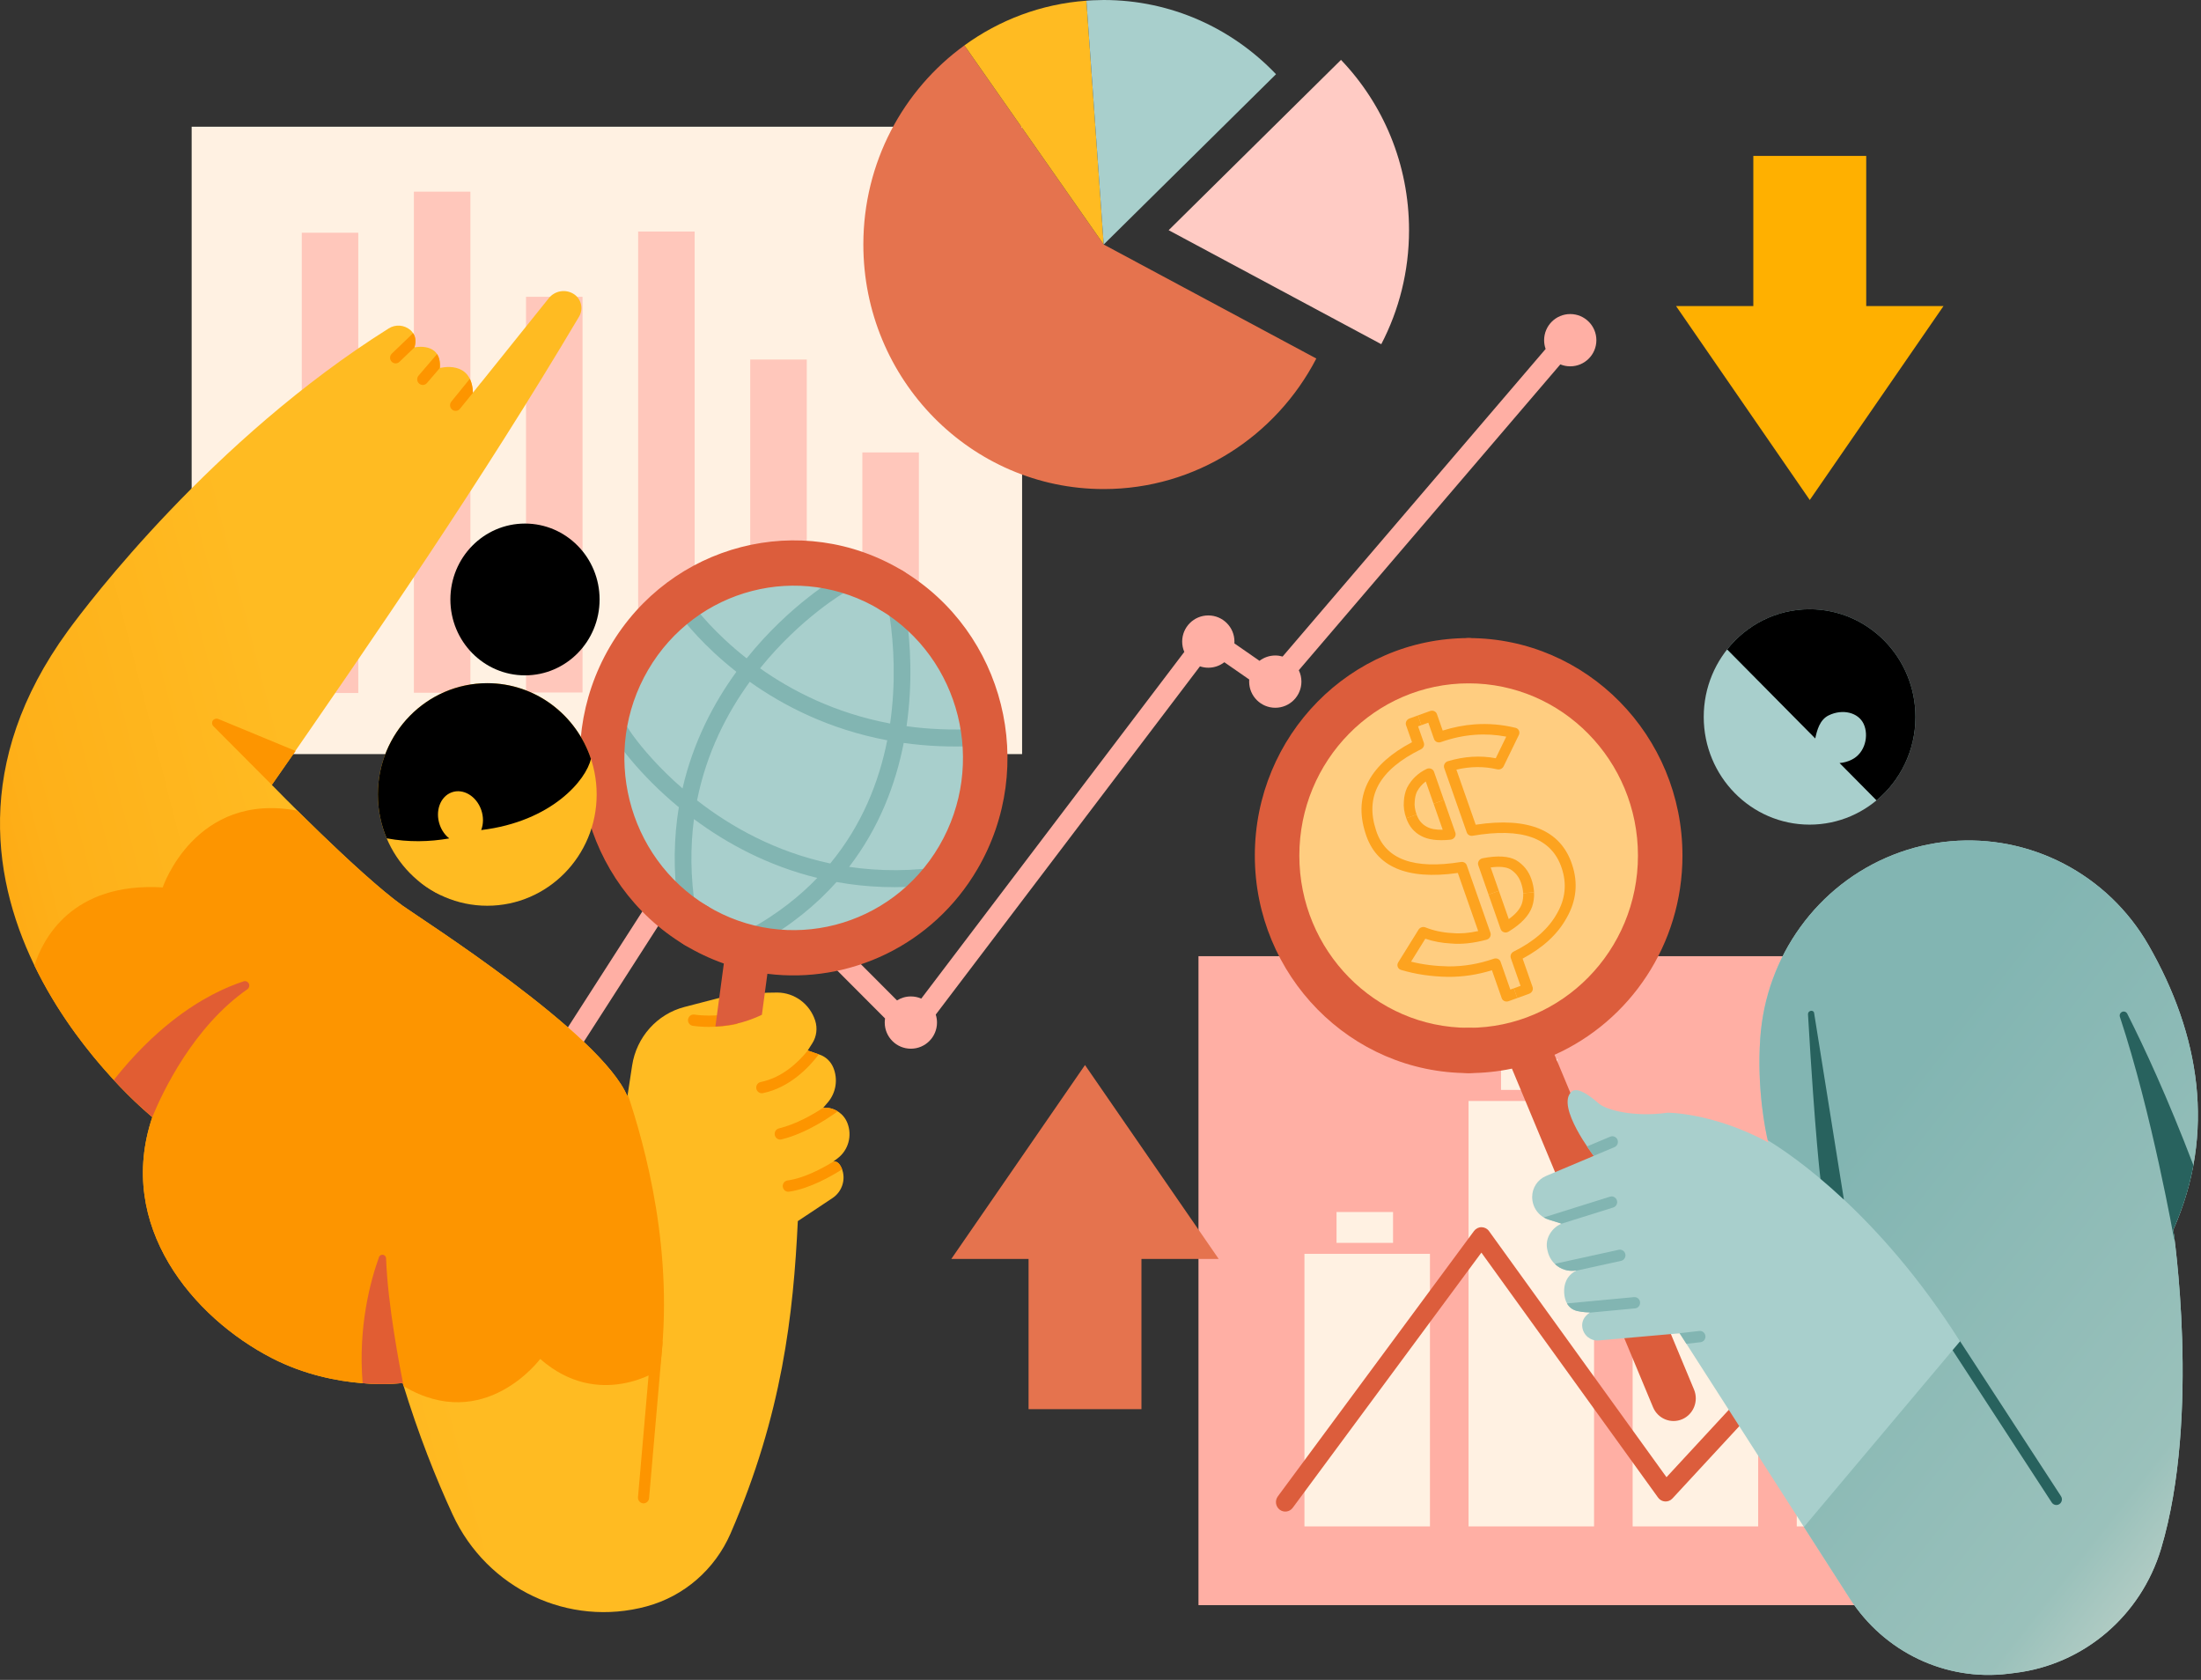 <svg width="266" height="203" viewBox="0 0 266 203" fill="none" xmlns="http://www.w3.org/2000/svg">
<rect x="0" y="0" width="266" height="203" fill="#333333" stroke="none"/>
<path d="M241.707 115.546H144.842V193.966H241.707V115.546Z" fill="#FFAFA4"/>
<path fill-rule="evenodd" clip-rule="evenodd" d="M172.816 151.513H157.648V184.45H172.816V151.513ZM232.313 153.076H217.146V184.45H232.313V153.076ZM212.482 144.289H197.313V184.45H212.482V144.289ZM192.649 133.042H177.48V184.45H192.649V133.042ZM228.046 147.91H221.217V151.64H228.046V147.91ZM168.355 146.46H161.526V150.189H168.355V146.46ZM208.312 139.478H201.483V143.208H208.312V139.478ZM188.233 127.973H181.406V131.704H188.233V127.973Z" fill="#FFF1E2"/>
<path fill-rule="evenodd" clip-rule="evenodd" d="M201.403 178.505L231.208 146.278C231.633 145.818 232.348 145.796 232.802 146.228C233.254 146.662 233.276 147.389 232.85 147.849L202.117 181.079C201.887 181.327 201.561 181.459 201.228 181.438C200.894 181.418 200.585 181.247 200.388 180.972L179.032 151.366L156.232 182.201C155.858 182.707 155.152 182.809 154.654 182.428C154.157 182.049 154.056 181.329 154.431 180.823L178.141 148.753C178.356 148.463 178.693 148.293 179.049 148.295C179.405 148.297 179.74 148.471 179.951 148.764L201.403 178.505Z" fill="#DC5D3C"/>
<path fill-rule="evenodd" clip-rule="evenodd" d="M186.795 42.169C186.677 41.837 186.613 41.48 186.613 41.108C186.613 39.365 188.027 37.95 189.771 37.95C191.513 37.95 192.929 39.365 192.929 41.108C192.929 42.851 191.513 44.267 189.771 44.267C189.347 44.267 188.943 44.183 188.573 44.032L156.965 80.99C157.168 81.406 157.282 81.874 157.282 82.368C157.282 84.111 155.866 85.526 154.124 85.526C152.38 85.526 150.966 84.111 150.966 82.368C150.966 82.282 150.969 82.196 150.976 82.112L147.966 80.023C147.43 80.438 146.759 80.686 146.03 80.686C145.676 80.686 145.337 80.628 145.02 80.521L113.09 122.601C113.187 122.906 113.24 123.23 113.24 123.567C113.24 125.309 111.826 126.725 110.082 126.725C108.338 126.725 106.924 125.309 106.924 123.567C106.924 123.397 106.937 123.23 106.962 123.069L87.281 103.342C86.841 103.574 86.34 103.706 85.809 103.706C85.491 103.706 85.183 103.659 84.894 103.57L50.619 156.929C50.899 157.4 51.06 157.95 51.06 158.538C51.06 160.28 49.644 161.696 47.901 161.696C46.158 161.696 44.743 160.28 44.743 158.538C44.743 156.794 46.158 155.379 47.901 155.379C48.116 155.379 48.326 155.4 48.529 155.441L82.94 101.87C82.754 101.468 82.651 101.02 82.651 100.548C82.651 98.805 84.066 97.389 85.809 97.389C87.552 97.389 88.968 98.805 88.968 100.548C88.968 100.811 88.935 101.067 88.874 101.312L108.408 120.89C108.893 120.585 109.467 120.409 110.082 120.409C110.529 120.409 110.954 120.501 111.34 120.669L143.128 78.776C142.963 78.393 142.871 77.971 142.871 77.528C142.871 75.785 144.286 74.369 146.03 74.369C147.772 74.369 149.188 75.785 149.188 77.528C149.188 77.601 149.185 77.674 149.18 77.747L152.215 79.853C152.746 79.45 153.407 79.21 154.124 79.21C154.431 79.21 154.729 79.254 155.009 79.336L186.795 42.169Z" fill="#FFAFA4"/>
<path d="M123.525 15.312H23.162V91.125H123.525V15.312Z" fill="#FFF1E2"/>
<path fill-rule="evenodd" clip-rule="evenodd" d="M43.3 28.124H36.471V83.741H43.3V28.124ZM56.849 23.159H50.021V83.712H56.849V23.159ZM70.4 35.867H63.571V83.68H70.4V35.867ZM83.95 27.979H77.121V83.645H83.95V27.979ZM97.5 43.445H90.671V83.607H97.5V43.445ZM111.049 54.671H104.22V83.565H111.049V54.671Z" fill="#FFAFA4" fill-opacity="0.64"/>
<path fill-rule="evenodd" clip-rule="evenodd" d="M137.949 170.282H124.305V152.134H114.967L131.127 128.7L147.287 152.134H137.949V170.282Z" fill="#E5734E"/>
<path fill-rule="evenodd" clip-rule="evenodd" d="M211.897 18.839H225.541V36.986H234.879L218.719 60.42L202.559 36.986H211.897V18.839Z" fill="#FFB000"/>
<path d="M177.926 126.236C190.485 126.236 200.666 115.88 200.666 103.106C200.666 90.331 190.485 79.975 177.926 79.975C165.368 79.975 155.187 90.331 155.187 103.106C155.187 115.88 165.368 126.236 177.926 126.236Z" fill="#FFCD80"/>
<path fill-rule="evenodd" clip-rule="evenodd" d="M172.617 87.327L171.78 87.631L171.366 86.45L172.826 85.921C173.171 85.795 173.543 85.959 173.657 86.285L174.357 88.282C175.653 87.873 176.947 87.623 178.236 87.531C179.883 87.413 181.524 87.553 183.157 87.95C183.342 87.994 183.492 88.116 183.57 88.281C183.647 88.446 183.645 88.639 183.562 88.81L181.721 92.598C181.582 92.883 181.254 93.039 180.945 92.966C179.34 92.591 177.696 92.604 176.012 93.004L178.345 99.66C184.795 98.683 188.647 100.364 189.998 104.482C190.742 106.715 190.513 108.871 189.321 110.941C188.249 112.88 186.485 114.518 184.016 115.838L185.219 119.27C185.333 119.595 185.147 119.96 184.801 120.086L183.369 120.605L182.955 119.426L183.765 119.132L182.588 115.774C182.483 115.475 182.631 115.139 182.932 114.99C185.389 113.769 187.141 112.242 188.173 110.377C189.184 108.623 189.372 106.802 188.744 104.914C187.528 101.21 183.904 99.981 177.977 100.992C177.664 101.044 177.366 100.878 177.267 100.595L174.538 92.808C174.481 92.645 174.498 92.464 174.584 92.306C174.67 92.15 174.819 92.031 174.995 91.98C176.967 91.394 178.892 91.276 180.768 91.624L182.036 89.015C180.786 88.777 179.533 88.701 178.274 88.793C176.898 88.89 175.521 89.185 174.136 89.675C173.793 89.796 173.425 89.632 173.311 89.308L172.617 87.327ZM182.342 111.063C183.158 110.474 183.692 109.868 183.917 109.225C184.053 108.813 184.108 108.385 184.082 107.942L185.396 107.819C185.428 108.419 185.351 108.999 185.164 109.567C184.796 110.621 183.864 111.641 182.317 112.579C182.146 112.683 181.939 112.709 181.753 112.65C181.568 112.591 181.424 112.452 181.361 112.275L179.898 108.101L181.146 107.649L182.342 111.063ZM169.664 96.84C169.695 96.227 169.825 95.679 170.046 95.197C170.051 95.185 170.058 95.172 170.063 95.161C170.593 94.165 171.375 93.418 172.407 92.92C172.576 92.838 172.772 92.828 172.943 92.892C173.114 92.956 173.246 93.089 173.304 93.256L174.502 96.674L173.255 97.126L172.31 94.431C171.865 94.76 171.508 95.175 171.238 95.677C171.083 96.024 170.998 96.417 170.975 96.856C170.976 96.867 170.974 96.879 170.973 96.891C170.923 97.356 171.004 97.868 171.2 98.427L169.953 98.879C169.694 98.139 169.602 97.458 169.664 96.84Z" fill="#FDA31F"/>
<path fill-rule="evenodd" clip-rule="evenodd" d="M171.752 101.014C170.905 100.573 170.301 99.865 169.955 98.877L171.202 98.425C171.44 99.103 171.841 99.597 172.423 99.898L172.443 99.909C172.908 100.173 173.547 100.282 174.358 100.267L173.257 97.124L174.504 96.672L175.885 100.612C175.949 100.795 175.92 101 175.805 101.168C175.692 101.334 175.506 101.446 175.302 101.467C173.73 101.631 172.55 101.46 171.752 101.014Z" fill="#FDA31F"/>
<path fill-rule="evenodd" clip-rule="evenodd" d="M180.156 104.823L181.146 107.647L179.899 108.1L178.657 104.558C178.597 104.385 178.619 104.192 178.718 104.03C178.819 103.867 178.986 103.751 179.176 103.713C181.011 103.35 182.36 103.46 183.23 103.945L183.249 103.958C184.116 104.486 184.724 105.238 185.068 106.219C185.26 106.768 185.368 107.302 185.397 107.818L184.083 107.94C184.061 107.53 183.973 107.107 183.82 106.672C183.573 105.966 183.142 105.423 182.523 105.042C181.977 104.742 181.187 104.684 180.156 104.823Z" fill="#FDA31F"/>
<path fill-rule="evenodd" clip-rule="evenodd" d="M176.185 105.489C169.964 106.37 166.28 104.709 165.034 100.728C164.253 98.339 164.406 96.195 165.451 94.294C166.407 92.555 168.129 91.01 170.647 89.688L169.927 87.635C169.813 87.309 169.999 86.944 170.343 86.819L171.365 86.448L171.779 87.629L171.381 87.773L172.076 89.754C172.181 90.054 172.032 90.393 171.729 90.541C169.233 91.769 167.514 93.192 166.605 94.845C165.721 96.456 165.628 98.274 166.292 100.307C167.408 103.873 170.868 105.078 176.562 104.162C176.872 104.113 177.167 104.279 177.265 104.559L180.126 112.72C180.184 112.887 180.165 113.072 180.075 113.231C179.984 113.39 179.83 113.508 179.649 113.556C178.039 113.983 176.601 114.132 175.339 114.011C174.246 113.953 173.219 113.761 172.256 113.435L170.534 116.206C171.96 116.562 173.468 116.752 175.054 116.778C176.899 116.792 178.724 116.483 180.53 115.853C180.874 115.734 181.24 115.897 181.353 116.22L182.53 119.578L182.954 119.424L183.367 120.604L182.319 120.984C181.975 121.109 181.603 120.946 181.489 120.621L180.306 117.244C178.548 117.791 176.774 118.056 174.98 118.043C172.968 118.01 171.083 117.729 169.32 117.204C169.135 117.149 168.988 117.013 168.922 116.836C168.855 116.66 168.877 116.46 168.98 116.293L171.434 112.345C171.606 112.065 171.967 111.944 172.269 112.066C173.257 112.463 174.33 112.689 175.484 112.75L175.515 112.752C176.45 112.843 177.494 112.761 178.646 112.509L176.185 105.489Z" fill="#FDA31F"/>
<path fill-rule="evenodd" clip-rule="evenodd" d="M182.724 129.133C181.035 129.487 179.284 129.673 177.492 129.673C176.006 129.673 174.803 128.447 174.803 126.938C174.803 125.428 176.006 124.202 177.492 124.202C188.785 124.202 197.954 114.876 197.954 103.389C197.954 91.901 188.785 82.575 177.492 82.575C176.006 82.575 174.803 81.35 174.803 79.84C174.803 78.33 176.006 77.105 177.492 77.105C191.753 77.105 203.332 88.882 203.332 103.389C203.332 114.141 196.97 123.393 187.871 127.462L204.729 167.913C205.309 169.303 204.67 170.91 203.304 171.498C201.937 172.088 200.357 171.438 199.777 170.048L182.724 129.133Z" fill="#DC5D3C"/>
<path fill-rule="evenodd" clip-rule="evenodd" d="M177.492 124.201C166.198 124.201 157.03 114.875 157.03 103.388C157.03 91.901 166.198 82.575 177.492 82.575C178.976 82.575 180.181 81.35 180.181 79.84C180.181 78.33 178.976 77.105 177.492 77.105C163.23 77.105 151.651 88.882 151.651 103.388C151.651 117.895 163.23 129.672 177.492 129.672C178.976 129.672 180.181 128.446 180.181 126.937C180.181 125.427 178.976 124.201 177.492 124.201Z" fill="#DC5D3C"/>
<path fill-rule="evenodd" clip-rule="evenodd" d="M213.703 138.045C213.703 138.045 212.256 132.516 212.735 125.468C213.411 115.553 219.648 106.926 228.751 103.316C237.853 99.706 248.186 101.76 255.281 108.592C256.919 110.177 258.413 112.038 259.671 114.228C265.849 124.999 267.853 136.873 262.649 148.604C262.649 148.604 266.002 171.006 261.172 187.153C258.735 195.264 251.82 201.145 243.542 202.15C243.263 202.188 242.982 202.22 242.698 202.255C235.138 203.173 227.723 199.649 223.561 193.164C215.458 180.537 202.995 161.115 202.995 161.115C202.995 161.115 195.943 161.739 193.218 161.98C192.243 162.069 191.371 161.37 191.228 160.385C191.149 159.796 191.331 159.146 192.159 158.595C192.159 158.595 191.284 158.589 190.598 158.419C189.515 158.154 189.082 157.212 189.035 156.204C188.991 155.255 189.267 154.159 190.536 153.516C188.937 153.822 187.388 152.784 187.035 151.17C187.019 151.105 187.006 151.044 186.994 150.986C186.865 150.399 186.947 149.786 187.225 149.256C187.487 148.751 187.939 148.199 188.712 147.866C188.712 147.866 187.959 147.628 187.146 147.372C185.971 147.001 185.169 145.896 185.169 144.645V144.643C185.169 143.533 185.828 142.532 186.838 142.108C189.031 141.183 192.615 139.675 192.615 139.675C192.615 139.675 187.999 133.688 189.919 131.928C190.26 131.615 191.021 131.434 193.26 133.373C194.106 134.105 197.388 135.04 201.541 134.46C201.541 134.46 206.975 134.426 213.703 138.045ZM218.699 73.62C225.76 73.62 231.493 79.451 231.493 86.634C231.493 93.817 225.76 99.648 218.699 99.648C211.636 99.648 205.903 93.817 205.903 86.634C205.903 79.451 211.636 73.62 218.699 73.62Z" fill="#A8CFCC"/>
<path fill-rule="evenodd" clip-rule="evenodd" d="M202.561 161.154L205.364 160.833C205.732 160.79 206.065 161.06 206.107 161.436C206.149 161.811 205.884 162.149 205.514 162.192L203.81 162.387L202.995 161.115L202.561 161.154ZM189.377 157.506L197.477 156.745C197.846 156.709 198.174 156.986 198.208 157.362C198.243 157.739 197.971 158.072 197.601 158.106L192.12 158.621C192.132 158.612 192.145 158.604 192.159 158.595C192.159 158.595 191.283 158.588 190.597 158.419C190.017 158.277 189.624 157.942 189.377 157.506ZM187.925 152.75C187.985 152.714 188.054 152.687 188.126 152.669L195.629 151.025C195.991 150.944 196.349 151.18 196.428 151.55C196.505 151.917 196.275 152.281 195.912 152.362L190.451 153.56C190.478 153.545 190.506 153.529 190.535 153.516C189.56 153.702 188.604 153.389 187.925 152.75ZM186.568 147.115L194.572 144.607C194.927 144.496 195.303 144.697 195.413 145.058C195.522 145.419 195.322 145.802 194.967 145.913L188.646 147.894C188.668 147.884 188.689 147.874 188.711 147.865C188.711 147.865 187.958 147.628 187.145 147.371C186.941 147.306 186.748 147.221 186.568 147.115ZM191.802 138.534L194.602 137.356C194.945 137.211 195.339 137.377 195.481 137.725C195.623 138.076 195.46 138.476 195.117 138.62L192.612 139.673C192.591 139.644 192.251 139.201 191.802 138.534Z" fill="#82B5B2"/>
<path fill-rule="evenodd" clip-rule="evenodd" d="M213.639 137.789C213.365 136.623 212.315 131.625 212.733 125.469C213.409 115.555 219.646 106.928 228.749 103.317C237.85 99.707 248.184 101.762 255.278 108.593C256.917 110.178 258.411 112.04 259.668 114.23C265.847 125 267.85 136.874 262.647 148.606C262.647 148.606 266 171.007 261.169 187.155C258.732 195.265 251.818 201.146 243.54 202.152C243.261 202.189 242.98 202.222 242.696 202.256C235.136 203.174 227.72 199.65 223.559 193.166L218.011 184.52L236.874 162.096C227.013 146.482 216.273 139.377 213.639 137.789Z" fill="url(#paint0_linear_254_1500)"/>
<path fill-rule="evenodd" clip-rule="evenodd" d="M236.803 161.983C236.837 162.015 236.869 162.055 236.895 162.096L249.079 180.803C249.284 181.119 249.2 181.543 248.891 181.752C248.582 181.96 248.165 181.873 247.96 181.558L235.978 163.163L236.875 162.096L236.803 161.983ZM262.766 149.47L262.796 149.713L262.759 149.791C262.759 149.791 260.068 134.553 256.207 122.904C256.115 122.663 256.223 122.391 256.451 122.282C256.68 122.17 256.954 122.259 257.08 122.483C259.135 126.544 261.954 132.622 265.079 140.8C265.033 141.043 264.986 141.286 264.936 141.527L264.934 141.536L264.911 141.648L264.909 141.659L264.884 141.773L264.882 141.78C264.831 142.021 264.776 142.262 264.719 142.502L264.717 142.51L264.69 142.62L264.687 142.637L264.662 142.743L264.655 142.763L264.63 142.867L264.625 142.886L264.598 142.994L264.596 143.001C264.556 143.158 264.514 143.315 264.472 143.474L264.468 143.485L264.442 143.585L264.433 143.615L264.408 143.707L264.398 143.743L264.373 143.833L264.363 143.871L264.337 143.96L264.327 143.997L264.3 144.088L264.292 144.119L264.263 144.215C264.252 144.256 264.24 144.297 264.226 144.338L264.194 144.444L264.189 144.461L264.164 144.546L264.151 144.591L264.126 144.669L264.11 144.721L264.087 144.796L264.07 144.851L264.047 144.924L264.028 144.981L264.005 145.054L263.986 145.11L263.963 145.182L263.944 145.24L263.921 145.312L263.897 145.381L263.88 145.435L263.858 145.497L263.836 145.564L263.815 145.629L263.791 145.695L263.769 145.758L263.746 145.825L263.724 145.888L263.7 145.957L263.678 146.018L263.653 146.088L263.631 146.148L263.606 146.222L263.586 146.278L263.554 146.364L263.537 146.408L263.49 146.536L263.473 146.579L263.442 146.666L263.421 146.719L263.393 146.796L263.371 146.853L263.342 146.928L263.32 146.984L263.292 147.059L263.27 147.116L263.24 147.193L263.218 147.246L263.184 147.33L263.166 147.376L263.122 147.483L263.114 147.506L263.06 147.636L263.045 147.675L263.006 147.766L262.986 147.817L262.952 147.897L262.931 147.95L262.897 148.027L262.875 148.082L262.841 148.16L262.818 148.213L262.784 148.294L262.762 148.343L262.724 148.432L262.705 148.473L262.648 148.605L262.658 148.673L262.66 148.696L262.67 148.759L262.673 148.79L262.687 148.88L262.692 148.914L262.707 149.036L262.712 149.072L262.734 149.226L262.737 149.256L262.762 149.451L262.766 149.47ZM220.009 142.443C220.009 142.443 219.368 137.409 218.506 122.612C218.486 122.282 218.71 122.179 218.832 122.152C219.051 122.102 219.217 122.246 219.237 122.372L222.843 144.957C221.846 144.025 220.898 143.189 220.009 142.443Z" fill="#28625E"/>
<path fill-rule="evenodd" clip-rule="evenodd" d="M208.731 78.477C211.078 75.516 214.671 73.62 218.698 73.62C225.759 73.62 231.492 79.451 231.492 86.634C231.492 90.698 229.657 94.33 226.785 96.717L222.319 92.205C222.794 92.17 223.285 92.042 223.761 91.812C225.443 90.997 225.875 88.855 225.228 87.472C224.579 86.089 222.689 85.628 221.008 86.442C219.917 86.971 219.586 88.266 219.381 89.236L208.731 78.477Z" fill="black"/>
<path d="M96.034 114.428C108.593 114.428 118.774 104.072 118.774 91.298C118.774 78.523 108.593 68.167 96.034 68.167C83.475 68.167 73.294 78.523 73.294 91.298C73.294 104.072 83.475 114.428 96.034 114.428Z" fill="#A8CFCC"/>
<path fill-rule="evenodd" clip-rule="evenodd" d="M73.868 86.102C74.033 86.027 74.234 85.983 74.476 86.027C74.955 86.113 75.295 86.53 75.309 87.005C75.468 87.293 75.898 88.043 76.41 88.751C77.62 90.422 79.661 92.823 82.486 95.274C83.78 89.642 86.258 84.945 88.997 81.18C84.952 78.005 82.726 75.08 82.274 74.521C81.919 74.084 81.982 73.437 82.41 73.077C82.841 72.717 83.476 72.779 83.831 73.216C84.263 73.749 86.382 76.533 90.238 79.555C95.492 73.001 101.183 69.738 101.183 69.738C101.667 69.46 102.282 69.635 102.556 70.128C102.83 70.621 102.659 71.248 102.173 71.525C102.173 71.525 96.82 74.596 91.856 80.761C95.7 83.48 100.927 86.177 107.573 87.43C108.287 82.498 108.027 77.916 107.524 74.52C107.442 73.961 107.822 73.438 108.371 73.353C108.923 73.269 109.437 73.655 109.519 74.215C110.047 77.782 110.311 82.582 109.561 87.754C112.148 88.112 114.935 88.248 117.922 88.089C118.169 88.075 118.397 88.153 118.58 88.293C118.644 88.791 118.691 89.293 118.725 89.799C118.552 89.995 118.306 90.123 118.027 90.137C114.881 90.306 111.945 90.16 109.217 89.78C108.24 94.784 106.257 100.022 102.617 104.752C106.277 105.292 110.281 105.324 114.614 104.623C114.049 105.437 113.432 106.213 112.772 106.945C108.565 107.414 104.67 107.227 101.099 106.583C98.657 109.322 95.593 111.843 91.767 113.989C91.754 113.997 91.739 114.004 91.724 114.011C91.31 113.931 90.902 113.838 90.496 113.736C90.46 113.69 90.426 113.64 90.397 113.585C90.128 113.09 90.307 112.466 90.794 112.192C93.986 110.4 96.616 108.332 98.774 106.089C92.787 104.625 87.797 101.901 83.869 98.981C83.429 102.303 83.431 105.928 84.049 109.857C84.103 110.202 83.98 110.535 83.748 110.761C83.126 110.354 82.526 109.918 81.948 109.453C81.343 105.129 81.444 101.16 82.039 97.546C77.272 93.611 74.407 89.634 73.602 88.136C73.574 88.083 73.548 88.032 73.523 87.983C73.613 87.347 73.729 86.719 73.868 86.102ZM90.612 82.387C87.864 86.171 85.394 90.946 84.242 96.719C88.32 99.898 93.717 102.938 100.336 104.341C104.181 99.694 106.237 94.457 107.227 89.455C100.188 88.136 94.661 85.268 90.612 82.387ZM74.468 88.049C74.421 88.057 74.373 88.062 74.325 88.063C74.276 88.064 74.227 88.061 74.178 88.055C74.283 88.069 74.379 88.065 74.468 88.049Z" fill="#82B5B2"/>
<path fill-rule="evenodd" clip-rule="evenodd" d="M18.41 134.988C18.41 134.988 -15.009 108.092 8.205 76.235C10.675 72.845 25.668 53.083 46.973 39.688C47.804 39.163 48.875 39.25 49.615 39.903C50.086 40.329 50.393 40.98 50.089 41.98C50.089 41.98 53.386 41.249 53.159 44.471C53.159 44.471 57.02 43.417 57.154 47.463C57.154 47.463 63.537 39.507 66.318 36.041C67.047 35.132 68.321 34.906 69.309 35.51C69.309 35.51 69.309 35.51 69.309 35.51C69.757 35.784 70.08 36.228 70.207 36.745C70.333 37.261 70.252 37.807 69.982 38.263C58.116 58.252 45.503 76.591 32.852 94.847C32.852 94.847 43.288 105.585 48.666 109.451C50.849 111.019 72.67 124.887 75.826 132.481C75.826 132.481 76.092 130.741 76.395 128.76C76.92 125.323 79.41 122.54 82.721 121.682C84.967 121.1 87.051 120.56 87.051 120.56C87.051 120.56 90.775 119.914 93.947 119.94C96.025 119.955 97.86 121.314 98.515 123.318C98.816 124.243 98.69 125.257 98.169 126.074C97.875 126.537 97.615 126.944 97.615 126.944C97.615 126.944 98.362 127.202 99.057 127.441C99.796 127.696 100.393 128.259 100.7 128.989C101.299 130.411 101.042 132.057 100.038 133.222C99.726 133.586 99.494 133.854 99.494 133.854H99.721C100.904 133.854 101.968 134.586 102.41 135.704C103.017 137.239 102.526 138.997 101.218 139.98C100.894 140.223 100.668 140.394 100.668 140.394C101.079 140.252 101.462 140.539 101.731 141.197C102.264 142.498 101.774 144.001 100.615 144.772C98.806 145.974 96.419 147.561 96.419 147.561C95.883 158.781 94.55 170.883 88.29 185.308C86.4 189.645 82.684 192.878 78.18 194.104C78.176 194.107 78.173 194.107 78.17 194.109C68.741 196.673 58.859 192.004 54.705 183.022C52.71 178.705 50.58 173.385 48.666 167.119C48.666 167.119 40.739 168.172 32.852 164.11C23.378 159.231 13.96 148.169 18.41 134.988Z" fill="url(#paint1_linear_254_1500)"/>
<path fill-rule="evenodd" clip-rule="evenodd" d="M4.16 116.666C5.156 113.558 8.63 106.577 19.662 107.234C19.662 107.234 23.575 95.628 35.947 97.963C39.457 101.444 45.146 106.921 48.666 109.451C50.85 111.019 72.671 124.887 75.826 132.482L75.863 132.244C77.899 138.324 81.598 151.372 79.739 165.492C79.739 165.492 72.413 170.475 65.288 164.214C65.288 164.214 58.543 173.317 48.788 167.512C48.747 167.381 48.707 167.251 48.666 167.119C48.666 167.119 40.74 168.172 32.853 164.11C23.378 159.231 13.961 148.169 18.411 134.988C18.411 134.988 9.589 127.888 4.16 116.666ZM50.54 106.425L53.411 108.242C52.375 107.762 51.411 107.15 50.54 106.425Z" fill="#FD9500"/>
<path fill-rule="evenodd" clip-rule="evenodd" d="M78.733 162.208L77.104 180.918C77.071 181.294 77.345 181.628 77.715 181.66C78.084 181.694 78.41 181.416 78.444 181.04L80.071 162.329C80.104 161.953 79.83 161.62 79.461 161.587C79.091 161.553 78.765 161.832 78.733 162.208Z" fill="#FD9500"/>
<path fill-rule="evenodd" clip-rule="evenodd" d="M43.829 167.147C43.256 160.302 44.786 154.735 45.809 151.897C45.891 151.699 46.098 151.589 46.305 151.632C46.511 151.675 46.659 151.859 46.659 152.073C46.857 157.638 48.297 165.135 48.761 167.431C48.729 167.327 48.697 167.224 48.666 167.12C48.666 167.12 46.734 167.376 43.829 167.147ZM13.752 130.506C16.185 127.435 18.59 125.112 20.829 123.353C24.277 120.643 27.331 119.272 29.485 118.571C29.734 118.515 29.988 118.648 30.087 118.886C30.187 119.125 30.105 119.402 29.892 119.545C23.377 124.079 19.661 131.932 18.404 134.984C18.281 134.883 16.336 133.294 13.752 130.506Z" fill="#E15D33"/>
<path fill-rule="evenodd" clip-rule="evenodd" d="M100.681 140.389C101.088 140.26 101.464 140.548 101.73 141.198C101.745 141.234 101.758 141.27 101.772 141.306C100.53 142.096 97.829 143.655 95.361 144.002C94.993 144.053 94.654 143.792 94.603 143.419C94.551 143.045 94.808 142.699 95.177 142.648C97.22 142.361 99.432 141.159 100.681 140.389ZM99.494 133.855H99.72C100.268 133.855 100.79 134.012 101.237 134.293C100.496 134.843 97.543 136.936 94.449 137.685C94.087 137.772 93.726 137.545 93.639 137.177C93.553 136.811 93.776 136.442 94.138 136.355C96.251 135.842 98.291 134.652 99.494 133.855ZM97.622 126.948L98.96 127.41C97.728 129.029 95.417 131.436 92.198 132.093C91.835 132.168 91.481 131.927 91.407 131.557C91.334 131.186 91.57 130.826 91.934 130.752C94.551 130.217 96.484 128.364 97.622 126.948Z" fill="#FD9500"/>
<path fill-rule="evenodd" clip-rule="evenodd" d="M88.628 122.438C88.628 122.438 86.334 122.953 83.916 122.602C83.547 122.549 83.208 122.811 83.154 123.183C83.102 123.558 83.359 123.903 83.726 123.956C86.39 124.343 88.918 123.775 88.918 123.775C89.279 123.693 89.509 123.327 89.428 122.959C89.35 122.59 88.99 122.358 88.628 122.438Z" fill="#FD9500"/>
<path fill-rule="evenodd" clip-rule="evenodd" d="M56.782 45.777C56.993 46.206 57.13 46.757 57.154 47.464L58.168 46.199C58.149 46.236 58.125 46.271 58.098 46.304L55.583 49.403C55.346 49.694 54.922 49.735 54.636 49.494C54.35 49.254 54.31 48.823 54.546 48.532L56.782 45.777ZM52.818 42.786C53.069 43.168 53.212 43.708 53.159 44.469L51.599 46.285C51.355 46.569 50.93 46.599 50.651 46.35C50.371 46.102 50.342 45.67 50.587 45.386L52.818 42.786ZM49.926 40.26C50.2 40.67 50.318 41.226 50.089 41.981H50.089C49.247 42.788 48.276 43.724 48.276 43.724C48.007 43.984 47.581 43.972 47.326 43.699C47.071 43.425 47.082 42.992 47.351 42.732C47.351 42.732 49.07 41.074 49.926 40.26Z" fill="#FD9500"/>
<path fill-rule="evenodd" clip-rule="evenodd" d="M32.851 94.846C32.851 94.846 28.414 90.39 25.786 87.751C25.606 87.569 25.578 87.286 25.721 87.073C25.863 86.861 26.136 86.778 26.372 86.876C29.84 88.312 35.724 90.747 35.724 90.747L32.851 94.846Z" fill="#FD9500"/>
<path fill-rule="evenodd" clip-rule="evenodd" d="M86.459 124.044L87.479 116.433C85.849 115.858 84.252 115.109 82.711 114.176C81.435 113.405 81.015 111.724 81.773 110.427C82.532 109.129 84.185 108.703 85.459 109.474C95.165 115.347 107.732 112.097 113.506 102.224C119.278 92.351 116.084 79.569 106.378 73.697C105.102 72.925 104.682 71.245 105.441 69.948C106.199 68.65 107.852 68.223 109.127 68.995C121.385 76.41 125.417 92.553 118.128 105.021C112.724 114.263 102.608 118.908 92.742 117.674L92.078 122.625C90.861 123.211 88.844 123.97 86.459 124.044Z" fill="#DC5D3C"/>
<path fill-rule="evenodd" clip-rule="evenodd" d="M85.46 109.473C75.754 103.601 72.56 90.818 78.332 80.945C84.105 71.072 96.672 67.824 106.378 73.695C107.654 74.467 109.305 74.04 110.064 72.743C110.823 71.445 110.403 69.765 109.127 68.993C96.87 61.578 81 65.681 73.71 78.149C66.42 90.617 70.453 106.76 82.711 114.175C83.986 114.946 85.638 114.519 86.397 113.222C87.155 111.924 86.736 110.244 85.46 109.473Z" fill="#DC5D3C"/>
<path d="M58.888 109.45C66.189 109.45 72.109 103.43 72.109 96.003C72.109 88.576 66.189 82.555 58.888 82.555C51.586 82.555 45.667 88.576 45.667 96.003C45.667 103.43 51.586 109.45 58.888 109.45Z" fill="#FFBB22"/>
<path fill-rule="evenodd" clip-rule="evenodd" d="M54.291 101.314C51.906 101.733 49.368 101.792 46.736 101.304C46.048 99.677 45.667 97.885 45.667 96.003C45.667 88.581 51.591 82.555 58.888 82.555C64.704 82.555 69.648 86.383 71.415 91.695C70.861 94.224 66.701 99.274 58.155 100.304C58.431 99.585 58.454 98.711 58.156 97.861C57.572 96.193 55.976 95.245 54.593 95.746C53.21 96.247 52.562 98.008 53.146 99.676C53.385 100.36 53.795 100.923 54.291 101.314Z" fill="black"/>
<path d="M63.447 81.61C68.427 81.61 72.463 77.504 72.463 72.438C72.463 67.373 68.427 63.267 63.447 63.267C58.468 63.267 54.431 67.373 54.431 72.438C54.431 77.504 58.468 81.61 63.447 81.61Z" fill="black"/>
<path fill-rule="evenodd" clip-rule="evenodd" d="M159.083 43.324C154.217 52.702 144.531 59.098 133.388 59.098C117.356 59.098 104.339 45.857 104.339 29.549C104.339 19.625 109.159 10.837 116.551 5.485L133.388 29.549L159.083 43.324Z" fill="#E5734E"/>
<path fill-rule="evenodd" clip-rule="evenodd" d="M133.389 29.549L116.553 5.485C120.768 2.419 125.826 0.479 131.301 0.085L133.389 29.549Z" fill="#FFBB22"/>
<path fill-rule="evenodd" clip-rule="evenodd" d="M132.054 0.034L133.385 0C141.552 0 148.938 3.436 154.213 8.968L133.385 29.548L131.298 0.084L131.691 0.054L132.054 0.034Z" fill="#A8CFCC"/>
<path fill-rule="evenodd" clip-rule="evenodd" d="M162.065 7.237C167.155 12.554 170.288 19.816 170.288 27.817C170.288 32.791 169.076 37.48 166.933 41.592L141.237 27.817L162.065 7.237Z" fill="#FFCBC4"/>
<defs>
<linearGradient id="paint0_linear_254_1500" x1="212.636" y1="151.982" x2="285.289" y2="209.063" gradientUnits="userSpaceOnUse">
<stop stop-color="#82B5B2"/>
<stop offset="0.57" stop-color="#9AC1BB"/>
<stop offset="0.8" stop-color="#CED9CF"/>
<stop offset="1" stop-color="#FFF1E2"/>
</linearGradient>
<linearGradient id="paint1_linear_254_1500" x1="53.342" y1="161.152" x2="-11.958" y2="177.823" gradientUnits="userSpaceOnUse">
<stop stop-color="#FFBB22"/>
<stop offset="0.47" stop-color="#FEB019"/>
<stop offset="1" stop-color="#FD9500"/>
</linearGradient>
</defs>
</svg>

